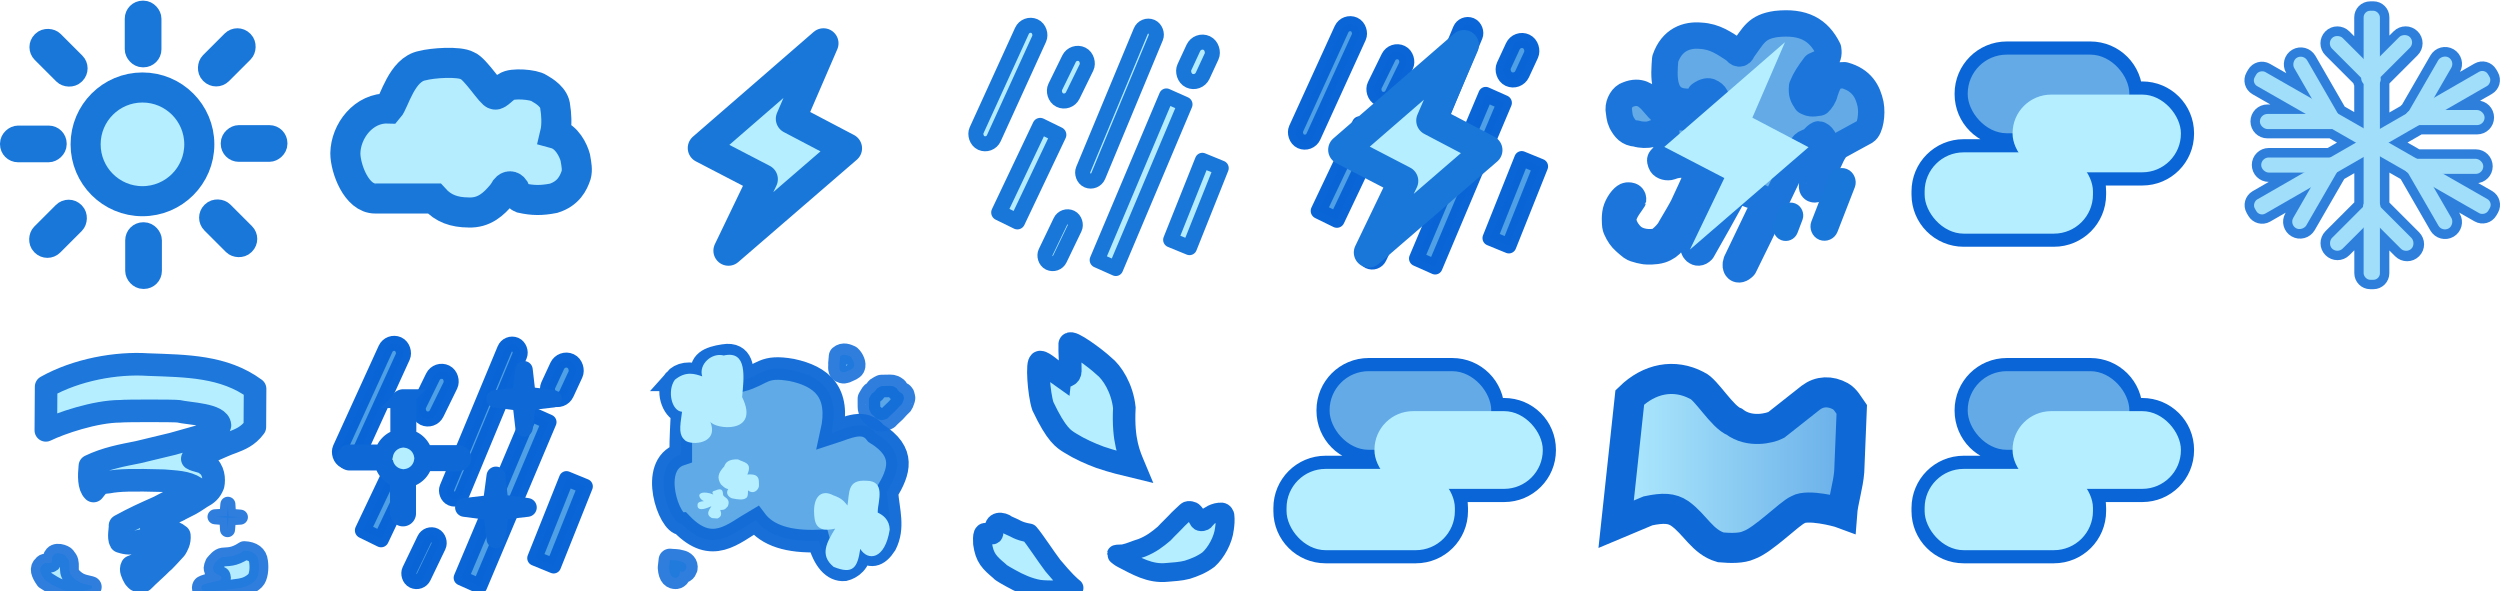 <?xml version="1.0" encoding="UTF-8" standalone="no"?>
<!-- Created with Inkscape (http://www.inkscape.org/) -->

<svg
   xmlns:dc="http://purl.org/dc/elements/1.1/"
   xmlns:cc="http://creativecommons.org/ns#"
   xmlns:rdf="http://www.w3.org/1999/02/22-rdf-syntax-ns#"
   xmlns:svg="http://www.w3.org/2000/svg"
   xmlns="http://www.w3.org/2000/svg"
   xmlns:xlink="http://www.w3.org/1999/xlink"
   xmlns:sodipodi="http://sodipodi.sourceforge.net/DTD/sodipodi-0.dtd"
   xmlns:inkscape="http://www.inkscape.org/namespaces/inkscape"
   width="66.492mm"
   height="15.721mm"
   viewBox="0 0 66.492 15.721"
   version="1.1"
   id="svg8"
   inkscape:version="0.92.4 (5da689c313, 2019-01-14)"
   sodipodi:docname="weather.svg">
  <defs
     id="defs2">
    <linearGradient
       inkscape:collect="always"
       id="linearGradient20335">
      <stop
         style="stop-color:#b5efff;stop-opacity:1"
         offset="0"
         id="stop20331" />
      <stop
         style="stop-color:#63aae7;stop-opacity:1"
         offset="1"
         id="stop20333" />
    </linearGradient>
    <linearGradient
       inkscape:collect="always"
       xlink:href="#linearGradient20335"
       id="linearGradient20337"
       x1="148.928"
       y1="185.465"
       x2="156.076"
       y2="185.465"
       gradientUnits="userSpaceOnUse" />
  </defs>
  <sodipodi:namedview
     id="base"
     pagecolor="#ffffff"
     bordercolor="#666666"
     borderopacity="1.0"
     inkscape:pageopacity="0.0"
     inkscape:pageshadow="2"
     inkscape:zoom="2.8284271"
     inkscape:cx="57.089046"
     inkscape:cy="29.022432"
     inkscape:document-units="mm"
     inkscape:current-layer="layer13"
     showgrid="false"
     inkscape:window-width="1920"
     inkscape:window-height="1027"
     inkscape:window-x="-8"
     inkscape:window-y="-8"
     inkscape:window-maximized="1"
     fit-margin-top="0"
     fit-margin-left="0"
     fit-margin-right="0"
     fit-margin-bottom="0" />
  <g
     inkscape:groupmode="layer"
     id="layer2"
     inkscape:label="sunny"
     transform="translate(-106.415,-173.13)">
    <circle
       style="opacity:1;fill:#b5efff;fill-opacity:1;stroke:#1a77da;stroke-width:0.8;stroke-linecap:butt;stroke-linejoin:miter;stroke-miterlimit:4;stroke-dasharray:none;stroke-opacity:1;paint-order:stroke markers fill"
       id="path8545"
       cx="110.204"
       cy="176.969"
       r="1.512" />
    <rect
       style="opacity:1;fill:#b5efff;fill-opacity:1;stroke:#1a77da;stroke-width:0.5;stroke-linecap:round;stroke-linejoin:miter;stroke-miterlimit:4;stroke-dasharray:none;stroke-opacity:1;paint-order:stroke markers fill"
       id="rect8573"
       width="0.476"
       height="1.274"
       x="109.983"
       y="173.397"
       ry="0.23" />
    <rect
       ry="0.23"
       y="-113.81"
       x="176.708"
       height="1.274"
       width="0.476"
       id="rect12285"
       style="opacity:1;fill:#b5efff;fill-opacity:1;stroke:#1a77da;stroke-width:0.5;stroke-linecap:round;stroke-linejoin:miter;stroke-miterlimit:4;stroke-dasharray:none;stroke-opacity:1;paint-order:stroke markers fill"
       transform="rotate(90)" />
    <rect
       ry="0.23"
       y="106.665"
       x="-177.196"
       height="1.274"
       width="0.476"
       id="rect12287"
       style="opacity:1;fill:#b5efff;fill-opacity:1;stroke:#1a77da;stroke-width:0.5;stroke-linecap:round;stroke-linejoin:miter;stroke-miterlimit:4;stroke-dasharray:none;stroke-opacity:1;paint-order:stroke markers fill"
       transform="rotate(-90)" />
    <rect
       ry="0.23"
       y="179.291"
       x="109.995"
       height="1.274"
       width="0.476"
       id="rect12289"
       style="opacity:1;fill:#b5efff;fill-opacity:1;stroke:#1a77da;stroke-width:0.5;stroke-linecap:round;stroke-linejoin:miter;stroke-miterlimit:4;stroke-dasharray:none;stroke-opacity:1;paint-order:stroke markers fill" />
    <rect
       style="opacity:1;fill:#b5efff;fill-opacity:1;stroke:#1a77da;stroke-width:0.5;stroke-linecap:round;stroke-linejoin:miter;stroke-miterlimit:4;stroke-dasharray:none;stroke-opacity:1;paint-order:stroke markers fill"
       id="rect12291"
       width="0.476"
       height="1.274"
       x="-47.415"
       y="205.616"
       ry="0.23"
       transform="rotate(-45)"
       inkscape:transform-center-x="1.9711128"
       inkscape:transform-center-y="0.96885204" />
    <rect
       inkscape:transform-center-y="0.96885204"
       inkscape:transform-center-x="1.9711128"
       transform="rotate(-45)"
       ry="0.23"
       y="199.218"
       x="-47.398"
       height="1.274"
       width="0.476"
       id="rect12293"
       style="opacity:1;fill:#b5efff;fill-opacity:1;stroke:#1a77da;stroke-width:0.5;stroke-linecap:round;stroke-linejoin:miter;stroke-miterlimit:4;stroke-dasharray:none;stroke-opacity:1;paint-order:stroke markers fill" />
    <rect
       inkscape:transform-center-y="-1.9711102"
       inkscape:transform-center-x="0.9688497"
       transform="rotate(45)"
       ry="0.23"
       y="49.749"
       x="202.824"
       height="1.274"
       width="0.476"
       id="rect12295"
       style="opacity:1;fill:#b5efff;fill-opacity:1;stroke:#1a77da;stroke-width:0.5;stroke-linecap:round;stroke-linejoin:miter;stroke-miterlimit:4;stroke-dasharray:none;stroke-opacity:1;paint-order:stroke markers fill" />
    <rect
       style="opacity:1;fill:#b5efff;fill-opacity:1;stroke:#1a77da;stroke-width:0.5;stroke-linecap:round;stroke-linejoin:miter;stroke-miterlimit:4;stroke-dasharray:none;stroke-opacity:1;paint-order:stroke markers fill"
       id="rect12297"
       width="0.476"
       height="1.274"
       x="202.774"
       y="43.351"
       ry="0.23"
       transform="rotate(45)"
       inkscape:transform-center-x="0.9688497"
       inkscape:transform-center-y="-1.9711102" />
  </g>
  <g
     inkscape:groupmode="layer"
     id="layer3"
     inkscape:label="cloudy"
     style="display:inline"
     transform="translate(-106.415,-173.13)">
    <path
       style="display:inline;fill:#b5edff;fill-opacity:1;stroke:#1a77da;stroke-width:0.8;stroke-linecap:butt;stroke-linejoin:miter;stroke-miterlimit:4;stroke-dasharray:none;stroke-opacity:1;paint-order:stroke markers fill"
       d="m 116.396,178.409 h 1.568 c 0.242,0.271 0.537,0.369 0.909,0.372 0.425,0.02 0.682,-0.237 0.871,-0.459 0,0 0.056,-0.06 0.121,-0.174 0.068,-0.086 0.169,-0.082 0.226,0.004 0.018,0.043 0.078,0.2 0.189,0.244 0.314,0.07 0.54,0.068 0.856,0.008 0.394,-0.123 0.53,-0.398 0.603,-0.62 0.036,-0.132 0.011,-0.272 -0.024,-0.467 -0.051,-0.186 -0.219,-0.548 -0.536,-0.634 0.057,-0.236 0.031,-0.545 0.004,-0.704 -0.013,-0.257 -0.295,-0.428 -0.428,-0.504 -0.141,-0.102 -0.733,-0.144 -0.861,-0.039 -0.071,0.023 -0.251,0.238 -0.313,0.207 -0.079,0.026 -0.526,-0.694 -0.738,-0.767 -0.226,-0.124 -0.93,-0.071 -1.193,-9e-4 -0.554,0.1 -0.745,0.963 -0.898,1.139 -0.663,-0.027 -1.142,0.597 -1.152,1.194 0.002,0.404 0.297,1.207 0.798,1.201 z"
       id="path12300"
       inkscape:connector-curvature="0"
       sodipodi:nodetypes="ccccccccccccccccccccc" />
  </g>
  <g
     inkscape:groupmode="layer"
     id="layer4"
     inkscape:label="lightning"
     style="display:inline"
     transform="translate(-106.415,-173.13)">
    <path
       style="display:inline;fill:#b5efff;fill-opacity:1;stroke:#1a77da;stroke-width:0.8;stroke-linecap:butt;stroke-linejoin:round;stroke-miterlimit:4;stroke-dasharray:none;stroke-opacity:1;paint-order:stroke markers fill"
       d="m 125.107,177.067 3.21,-2.785 -0.868,2.008 1.494,0.785 -3.154,2.723 0.915,-1.902 z"
       id="path12303"
       inkscape:connector-curvature="0" />
  </g>
  <g
     inkscape:groupmode="layer"
     id="layer5"
     inkscape:label="rain"
     style="display:inline"
     transform="translate(-106.415,-173.13)">
    <rect
       style="display:inline;opacity:1;fill:#b5edff;fill-opacity:1;stroke:#1a77da;stroke-width:0.4;stroke-linecap:butt;stroke-linejoin:round;stroke-miterlimit:4;stroke-dasharray:none;stroke-opacity:1;paint-order:stroke markers fill"
       id="rect12305"
       width="0.542"
       height="2.277"
       x="194.395"
       y="111.646"
       ry="0.271"
       rx="0"
       transform="matrix(0.925,0.379,-0.371,0.929,0,0)" />
    <rect
       transform="matrix(0.913,0.407,-0.389,0.921,0,0)"
       rx="0"
       ry="0.271"
       y="104.545"
       x="195.079"
       height="4.741"
       width="0.542"
       id="rect12309"
       style="display:inline;opacity:1;fill:#b5edff;fill-opacity:1;stroke:#1a77da;stroke-width:0.4;stroke-linecap:butt;stroke-linejoin:round;stroke-miterlimit:4;stroke-dasharray:none;stroke-opacity:1;paint-order:stroke markers fill" />
    <rect
       transform="matrix(0.898,0.44,-0.429,0.903,0,0)"
       rx="0"
       ry="0.271"
       y="99.513"
       x="196.852"
       height="2.556"
       width="0.542"
       id="rect12311"
       style="display:inline;opacity:1;fill:#b5edff;fill-opacity:1;stroke:#1a77da;stroke-width:0.418;stroke-linecap:butt;stroke-linejoin:round;stroke-miterlimit:4;stroke-dasharray:none;stroke-opacity:1;paint-order:stroke markers fill" />
    <rect
       style="opacity:1;fill:#b5edff;fill-opacity:1;stroke:#1a77da;stroke-width:0.4;stroke-linecap:butt;stroke-linejoin:round;stroke-miterlimit:4;stroke-dasharray:none;stroke-opacity:1;paint-order:stroke markers fill"
       id="rect12313"
       width="0.504"
       height="3.414"
       x="193.683"
       y="103"
       ry="0.252"
       transform="matrix(0.911,0.413,-0.415,0.91,0,0)" />
    <rect
       style="opacity:1;fill:#b5edff;fill-opacity:1;stroke:#1a77da;stroke-width:0.4;stroke-linecap:butt;stroke-linejoin:round;stroke-miterlimit:4;stroke-dasharray:none;stroke-opacity:1;paint-order:stroke markers fill"
       id="rect12315"
       width="0.518"
       height="1.353"
       x="197.926"
       y="97.348"
       ry="0.259"
       transform="rotate(26.085)" />
    <rect
       style="opacity:1;fill:#b5edff;fill-opacity:1;stroke:#1a77da;stroke-width:0.4;stroke-linecap:butt;stroke-linejoin:round;stroke-miterlimit:4;stroke-dasharray:none;stroke-opacity:1;paint-order:stroke markers fill"
       id="rect12317"
       width="0.535"
       height="1.102"
       x="198.694"
       y="99.855"
       ry="0.267"
       transform="rotate(24.872)" />
    <rect
       style="opacity:1;fill:#b5edff;fill-opacity:1;stroke:#1a77da;stroke-width:0.4;stroke-linecap:butt;stroke-linejoin:round;stroke-miterlimit:4;stroke-dasharray:none;stroke-opacity:1;paint-order:stroke markers fill"
       id="rect12319"
       width="0.418"
       height="1.336"
       x="198.878"
       y="102.828"
       ry="0.209"
       transform="rotate(25.668)" />
    <rect
       style="opacity:1;fill:#b5edff;fill-opacity:1;stroke:#1a77da;stroke-width:0.4;stroke-linecap:butt;stroke-linejoin:round;stroke-miterlimit:4;stroke-dasharray:none;stroke-opacity:1;paint-order:stroke markers fill"
       id="rect12321"
       width="0.434"
       height="4.427"
       x="193.065"
       y="107.903"
       ry="0.217"
       transform="rotate(22.578)" />
  </g>
  <g
     style="display:inline"
     inkscape:label="thunder"
     id="g12339"
     inkscape:groupmode="layer"
     transform="translate(-106.415,-173.13)">
    <g
       id="g20348">
      <rect
         style="display:inline;opacity:1;fill:#4fa0e4;fill-opacity:1;stroke:#0965d6;stroke-width:0.4;stroke-linecap:butt;stroke-linejoin:round;stroke-miterlimit:4;stroke-dasharray:none;stroke-opacity:0.996;paint-order:stroke markers fill"
         id="rect12323"
         width="0.542"
         height="2.277"
         x="202.269"
         y="108.384"
         ry="0.271"
         rx="0"
         transform="matrix(0.925,0.379,-0.371,0.929,0,0)" />
      <rect
         transform="matrix(0.913,0.407,-0.389,0.921,0,0)"
         rx="0"
         ry="0.271"
         y="101.048"
         x="202.892"
         height="4.741"
         width="0.542"
         id="rect12325"
         style="display:inline;opacity:1;fill:#4fa0e4;fill-opacity:1;stroke:#0965d6;stroke-width:0.4;stroke-linecap:butt;stroke-linejoin:round;stroke-miterlimit:4;stroke-dasharray:none;stroke-opacity:0.996;paint-order:stroke markers fill" />
      <rect
         transform="matrix(0.898,0.44,-0.429,0.903,0,0)"
         rx="0"
         ry="0.271"
         y="95.734"
         x="204.51"
         height="2.556"
         width="0.542"
         id="rect12327"
         style="display:inline;opacity:1;fill:#4fa0e4;fill-opacity:1;stroke:#0965d6;stroke-width:0.418;stroke-linecap:butt;stroke-linejoin:round;stroke-miterlimit:4;stroke-dasharray:none;stroke-opacity:0.996;paint-order:stroke markers fill" />
      <rect
         style="display:inline;opacity:1;fill:#4fa0e4;fill-opacity:1;stroke:#0965d6;stroke-width:0.4;stroke-linecap:butt;stroke-linejoin:round;stroke-miterlimit:4;stroke-dasharray:none;stroke-opacity:0.996;paint-order:stroke markers fill"
         id="rect12329"
         width="0.504"
         height="3.414"
         x="201.397"
         y="99.451"
         ry="0.252"
         transform="matrix(0.911,0.413,-0.415,0.91,0,0)" />
      <rect
         style="display:inline;opacity:1;fill:#4fa0e4;fill-opacity:1;stroke:#0965d6;stroke-width:0.4;stroke-linecap:butt;stroke-linejoin:round;stroke-miterlimit:4;stroke-dasharray:none;stroke-opacity:0.996;paint-order:stroke markers fill"
         id="rect12331"
         width="0.518"
         height="1.353"
         x="205.539"
         y="93.573"
         ry="0.259"
         transform="rotate(26.085)" />
      <rect
         style="display:inline;opacity:1;fill:#4fa0e4;fill-opacity:1;stroke:#0965d6;stroke-width:0.4;stroke-linecap:butt;stroke-linejoin:round;stroke-miterlimit:4;stroke-dasharray:none;stroke-opacity:0.996;paint-order:stroke markers fill"
         id="rect12333"
         width="0.535"
         height="1.102"
         x="206.385"
         y="96.242"
         ry="0.267"
         transform="rotate(24.872)" />
      <rect
         style="display:inline;opacity:1;fill:#4fa0e4;fill-opacity:1;stroke:#0965d6;stroke-width:0.4;stroke-linecap:butt;stroke-linejoin:round;stroke-miterlimit:4;stroke-dasharray:none;stroke-opacity:0.996;paint-order:stroke markers fill"
         id="rect12335"
         width="0.418"
         height="1.336"
         x="206.519"
         y="99.109"
         ry="0.209"
         transform="rotate(25.668)" />
      <rect
         style="display:inline;opacity:1;fill:#4fa0e4;fill-opacity:1;stroke:#0965d6;stroke-width:0.4;stroke-linecap:butt;stroke-linejoin:round;stroke-miterlimit:4;stroke-dasharray:none;stroke-opacity:0.996;paint-order:stroke markers fill"
         id="rect12337"
         width="0.434"
         height="4.427"
         x="200.894"
         y="104.601"
         ry="0.217"
         transform="rotate(22.578)" />
    </g>
    <path
       inkscape:connector-curvature="0"
       id="path12341"
       d="m 142.14,177.114 3.21,-2.785 -0.868,2.008 1.494,0.785 -3.154,2.723 0.915,-1.902 z"
       style="display:inline;fill:#b5efff;fill-opacity:1;stroke:#1a77da;stroke-width:0.8;stroke-linecap:butt;stroke-linejoin:round;stroke-miterlimit:4;stroke-dasharray:none;stroke-opacity:1;paint-order:stroke markers fill" />
  </g>
  <g
     inkscape:groupmode="layer"
     id="layer6"
     inkscape:label="fog"
     transform="translate(-106.415,-173.13)">
    <path
       inkscape:connector-curvature="0"
       d="m 158.644,177.182 h 2.398 c 0.576,0 1.039,0.464 1.039,1.039 v 0.083 c 0,0.576 -0.464,1.039 -1.039,1.039 h -2.398 c -0.576,0 -1.039,-0.464 -1.039,-1.039 v -0.083 c 0,-0.576 0.464,-1.039 1.039,-1.039 z m 2.327,-1.536 h 2.421 c 0.569,0 1.028,0.458 1.028,1.028 v 0.012 c 0,0.569 -0.458,1.028 -1.028,1.028 h -2.421 c -0.569,0 -1.028,-0.458 -1.028,-1.028 v -0.012 c 0,-0.569 0.458,-1.028 1.028,-1.028 z m -1.181,-1.063 h 2.221 c 0.576,0 1.039,0.464 1.039,1.039 v 0.012 c 0,0.576 -0.464,1.039 -1.039,1.039 h -2.221 c -0.576,0 -1.039,-0.464 -1.039,-1.039 v -0.012 c 0,-0.576 0.464,-1.039 1.039,-1.039 z"
       style="display:inline;opacity:1;fill:#b5efff;fill-opacity:1;stroke:#0965d6;stroke-width:0.7;stroke-linecap:butt;stroke-linejoin:miter;stroke-miterlimit:4;stroke-dasharray:none;stroke-opacity:0.996;paint-order:stroke markers fill"
       id="rect20105"
       inkscape:label="stroke" />
    <rect
       ry="1.039"
       y="174.583"
       x="158.75"
       height="2.091"
       width="4.299"
       id="rect20139"
       style="display:inline;opacity:1;fill:#63aae7;fill-opacity:1;stroke:none;stroke-width:0.7;stroke-linecap:butt;stroke-linejoin:miter;stroke-miterlimit:4;stroke-dasharray:none;stroke-opacity:0.996;paint-order:stroke markers fill" />
    <rect
       ry="1.028"
       y="175.646"
       x="159.943"
       height="2.067"
       width="4.477"
       id="rect20141"
       style="display:inline;opacity:1;fill:#b5efff;fill-opacity:1;stroke:none;stroke-width:0.7;stroke-linecap:butt;stroke-linejoin:miter;stroke-miterlimit:4;stroke-dasharray:none;stroke-opacity:0.996;paint-order:stroke markers fill" />
    <rect
       ry="1.039"
       y="177.182"
       x="157.604"
       height="2.162"
       width="4.477"
       id="rect20143"
       style="display:inline;opacity:1;fill:#b5efff;fill-opacity:1;stroke:none;stroke-width:0.7;stroke-linecap:butt;stroke-linejoin:miter;stroke-miterlimit:4;stroke-dasharray:none;stroke-opacity:0.996;paint-order:stroke markers fill" />
  </g>
  <g
     inkscape:label="fog 2"
     id="g20163"
     inkscape:groupmode="layer"
     transform="translate(-106.415,-173.13)">
    <path
       inkscape:label="stroke"
       id="path20155"
       style="display:inline;opacity:1;fill:#b5efff;fill-opacity:1;stroke:#0965d6;stroke-width:0.7;stroke-linecap:butt;stroke-linejoin:miter;stroke-miterlimit:4;stroke-dasharray:none;stroke-opacity:0.996;paint-order:stroke markers fill"
       d="m 158.644,185.601 h 2.398 c 0.576,0 1.039,0.464 1.039,1.039 v 0.083 c 0,0.576 -0.464,1.039 -1.039,1.039 h -2.398 c -0.576,0 -1.039,-0.464 -1.039,-1.039 v -0.083 c 0,-0.576 0.464,-1.039 1.039,-1.039 z m 2.327,-1.536 h 2.421 c 0.569,0 1.028,0.458 1.028,1.028 v 0.012 c 0,0.569 -0.458,1.028 -1.028,1.028 h -2.421 c -0.569,0 -1.028,-0.458 -1.028,-1.028 v -0.012 c 0,-0.569 0.458,-1.028 1.028,-1.028 z m -1.181,-1.063 h 2.221 c 0.576,0 1.039,0.464 1.039,1.039 v 0.012 c 0,0.576 -0.464,1.039 -1.039,1.039 h -2.221 c -0.576,0 -1.039,-0.464 -1.039,-1.039 v -0.012 c 0,-0.576 0.464,-1.039 1.039,-1.039 z"
       inkscape:connector-curvature="0" />
    <rect
       style="display:inline;opacity:1;fill:#63aae7;fill-opacity:1;stroke:none;stroke-width:0.7;stroke-linecap:butt;stroke-linejoin:miter;stroke-miterlimit:4;stroke-dasharray:none;stroke-opacity:0.996;paint-order:stroke markers fill"
       id="rect20157"
       width="4.299"
       height="2.091"
       x="158.75"
       y="183.002"
       ry="1.039" />
    <rect
       style="display:inline;opacity:1;fill:#b5efff;fill-opacity:1;stroke:none;stroke-width:0.7;stroke-linecap:butt;stroke-linejoin:miter;stroke-miterlimit:4;stroke-dasharray:none;stroke-opacity:0.996;paint-order:stroke markers fill"
       id="rect20159"
       width="4.477"
       height="2.067"
       x="159.943"
       y="184.065"
       ry="1.028" />
    <rect
       style="display:inline;opacity:1;fill:#b5efff;fill-opacity:1;stroke:none;stroke-width:0.7;stroke-linecap:butt;stroke-linejoin:miter;stroke-miterlimit:4;stroke-dasharray:none;stroke-opacity:0.996;paint-order:stroke markers fill"
       id="rect20161"
       width="4.477"
       height="2.162"
       x="157.604"
       y="185.601"
       ry="1.039" />
  </g>
  <g
     inkscape:label="fog 3"
     id="g20173"
     inkscape:groupmode="layer"
     transform="translate(-106.415,-173.13)">
    <path
       inkscape:label="stroke"
       id="path20165"
       style="display:inline;opacity:1;fill:#b5efff;fill-opacity:1;stroke:#0965d6;stroke-width:0.7;stroke-linecap:butt;stroke-linejoin:miter;stroke-miterlimit:4;stroke-dasharray:none;stroke-opacity:0.996;paint-order:stroke markers fill"
       d="m 141.672,185.601 h 2.398 c 0.576,0 1.039,0.464 1.039,1.039 v 0.083 c 0,0.576 -0.464,1.039 -1.039,1.039 h -2.398 c -0.576,0 -1.039,-0.464 -1.039,-1.039 v -0.083 c 0,-0.576 0.464,-1.039 1.039,-1.039 z m 2.327,-1.536 h 2.421 c 0.569,0 1.028,0.458 1.028,1.028 v 0.012 c 0,0.569 -0.458,1.028 -1.028,1.028 h -2.421 c -0.569,0 -1.028,-0.458 -1.028,-1.028 v -0.012 c 0,-0.569 0.458,-1.028 1.028,-1.028 z m -1.181,-1.063 h 2.221 c 0.576,0 1.039,0.464 1.039,1.039 v 0.012 c 0,0.576 -0.464,1.039 -1.039,1.039 h -2.221 c -0.576,0 -1.039,-0.464 -1.039,-1.039 v -0.012 c 0,-0.576 0.464,-1.039 1.039,-1.039 z"
       inkscape:connector-curvature="0" />
    <rect
       style="display:inline;opacity:1;fill:#63aae7;fill-opacity:1;stroke:none;stroke-width:0.7;stroke-linecap:butt;stroke-linejoin:miter;stroke-miterlimit:4;stroke-dasharray:none;stroke-opacity:0.996;paint-order:stroke markers fill"
       id="rect20167"
       width="4.299"
       height="2.091"
       x="141.778"
       y="183.002"
       ry="1.039" />
    <rect
       style="display:inline;opacity:1;fill:#b5efff;fill-opacity:1;stroke:none;stroke-width:0.7;stroke-linecap:butt;stroke-linejoin:miter;stroke-miterlimit:4;stroke-dasharray:none;stroke-opacity:0.996;paint-order:stroke markers fill"
       id="rect20169"
       width="4.477"
       height="2.067"
       x="142.971"
       y="184.065"
       ry="1.028" />
    <rect
       style="display:inline;opacity:1;fill:#b5efff;fill-opacity:1;stroke:none;stroke-width:0.7;stroke-linecap:butt;stroke-linejoin:miter;stroke-miterlimit:4;stroke-dasharray:none;stroke-opacity:0.996;paint-order:stroke markers fill"
       id="rect20171"
       width="4.477"
       height="2.162"
       x="140.633"
       y="185.601"
       ry="1.039" />
  </g>
  <g
     inkscape:groupmode="layer"
     id="layer8"
     inkscape:label="snow"
     style="display:inline"
     transform="translate(-106.415,-173.13)">
    <path
       inkscape:connector-curvature="0"
       id="rect20243"
       d="m 169.455,173.416 c -0.097,0 -0.175,0.078 -0.175,0.175 v 1.107 l -0.557,-0.557 c -0.079,-0.079 -0.205,-0.079 -0.283,0 -0.079,0.079 -0.079,0.205 0,0.283 l 0.802,0.802 c -0.002,0.043 0.012,0.085 0.038,0.121 v 1.195 l -0.686,-0.393 -0.812,-1.408 c -0.056,-0.096 -0.178,-0.129 -0.274,-0.073 -0.096,0.056 -0.129,0.178 -0.073,0.274 l 0.469,0.812 -1.241,-0.71 c -0.084,-0.048 -0.191,-0.019 -0.239,0.065 l -0.041,0.071 c -0.048,0.084 -0.019,0.191 0.065,0.239 l 1.292,0.739 h -1.019 c -0.111,0 -0.201,0.089 -0.201,0.201 0,0.111 0.089,0.201 0.201,0.201 h 1.71 c 0.002,0 0.004,-0.002 0.007,-0.002 l 0.636,0.364 -0.685,0.394 h -1.632 c -0.111,0 -0.201,0.089 -0.201,0.201 0,0.111 0.089,0.201 0.201,0.201 h 0.936 l -1.241,0.714 c -0.084,0.049 -0.113,0.156 -0.065,0.24 l 0.041,0.071 c 0.049,0.084 0.156,0.113 0.24,0.065 l 1.22,-0.702 -0.473,0.82 c -0.056,0.096 -0.023,0.218 0.073,0.274 0.096,0.056 0.218,0.023 0.274,-0.073 l 0.82,-1.42 0.7,-0.403 v 1.312 l -0.84,0.84 c -0.079,0.079 -0.079,0.205 0,0.284 0.079,0.079 0.205,0.079 0.283,0 l 0.557,-0.557 v 1.213 c 0,0.097 0.078,0.176 0.175,0.176 h 0.082 c 0.097,0 0.175,-0.079 0.175,-0.176 v -1.208 l 0.581,0.581 c 0.079,0.079 0.205,0.079 0.284,0 0.079,-0.079 0.079,-0.205 0,-0.284 l -0.842,-0.842 c -2.6e-4,-0.03 -0.009,-0.059 -0.022,-0.086 v -1.267 l 0.688,0.393 c 0.016,0.019 0.035,0.034 0.057,0.046 l 0.812,1.408 c 0.056,0.096 0.178,0.129 0.274,0.073 0.096,-0.056 0.129,-0.178 0.073,-0.274 l -0.48,-0.831 1.216,0.696 c 0.084,0.048 0.191,0.019 0.239,-0.065 l 0.041,-0.071 c 0.048,-0.084 0.019,-0.192 -0.065,-0.24 l -1.173,-0.671 h 0.865 c 0.111,0 0.201,-0.089 0.201,-0.201 0,-0.111 -0.089,-0.201 -0.201,-0.201 h -1.566 l -0.752,-0.43 0.811,-0.467 h 1.543 c 0.111,0 0.201,-0.089 0.201,-0.201 0,-0.111 -0.089,-0.201 -0.201,-0.201 h -0.846 l 1.115,-0.641 c 0.084,-0.049 0.113,-0.155 0.065,-0.239 l -0.041,-0.071 c -0.049,-0.084 -0.155,-0.113 -0.239,-0.064 l -1.188,0.683 0.456,-0.79 c 0.056,-0.096 0.023,-0.218 -0.073,-0.274 -0.096,-0.056 -0.218,-0.023 -0.274,0.073 l -0.78,1.351 c -0.029,0.016 -0.052,0.039 -0.07,0.066 l -0.708,0.408 v -1.232 c 0.015,-0.031 0.023,-0.063 0.021,-0.097 l 0.803,-0.803 c 0.079,-0.079 0.079,-0.205 0,-0.283 -0.079,-0.079 -0.205,-0.079 -0.284,0 l -0.54,0.541 v -1.091 c 0,-0.097 -0.078,-0.175 -0.175,-0.175 z"
       style="opacity:1;fill:none;fill-opacity:1;stroke:#2077d9;stroke-width:0.5;stroke-linecap:butt;stroke-linejoin:miter;stroke-miterlimit:4;stroke-dasharray:none;stroke-opacity:0.937;paint-order:stroke markers fill" />
    <g
       id="g20316"
       style="display:inline;stroke:none;stroke-opacity:0.937">
      <rect
         ry="0.175"
         y="173.416"
         x="169.28"
         height="7.156"
         width="0.433"
         id="rect20286"
         style="opacity:1;fill:#a1def9;fill-opacity:1;stroke:none;stroke-width:0.5;stroke-linecap:butt;stroke-linejoin:miter;stroke-miterlimit:4;stroke-dasharray:none;stroke-opacity:0.937;paint-order:stroke markers fill" />
      <rect
         transform="rotate(-60.227)"
         style="opacity:1;fill:#a1def9;fill-opacity:1;stroke:none;stroke-width:0.5;stroke-linecap:butt;stroke-linejoin:miter;stroke-miterlimit:4;stroke-dasharray:none;stroke-opacity:0.937;paint-order:stroke markers fill"
         id="rect20288"
         width="0.433"
         height="7.156"
         x="-69.613"
         y="231.41"
         ry="0.175" />
      <rect
         ry="0.175"
         y="-62.27"
         x="237.671"
         height="7.156"
         width="0.433"
         id="rect20290"
         style="opacity:1;fill:#a1def9;fill-opacity:1;stroke:none;stroke-width:0.5;stroke-linecap:butt;stroke-linejoin:miter;stroke-miterlimit:4;stroke-dasharray:none;stroke-opacity:0.937;paint-order:stroke markers fill"
         transform="rotate(60.086)" />
      <rect
         transform="rotate(45)"
         ry="0.201"
         y="6.242"
         x="246"
         height="1.749"
         width="0.401"
         id="rect20292"
         style="opacity:1;fill:#a1def9;fill-opacity:1;stroke:none;stroke-width:0.504;stroke-linecap:butt;stroke-linejoin:miter;stroke-miterlimit:4;stroke-dasharray:none;stroke-opacity:0.937;paint-order:stroke markers fill" />
      <rect
         style="opacity:1;fill:#a1def9;fill-opacity:1;stroke:none;stroke-width:0.504;stroke-linecap:butt;stroke-linejoin:miter;stroke-miterlimit:4;stroke-dasharray:none;stroke-opacity:0.937;paint-order:stroke markers fill"
         id="rect20294"
         width="0.401"
         height="1.749"
         x="6.299"
         y="245.984"
         ry="0.201"
         transform="matrix(-0.707,0.707,0.707,0.707,0,0)" />
      <rect
         style="opacity:1;fill:#a1def9;fill-opacity:1;stroke:none;stroke-width:0.504;stroke-linecap:butt;stroke-linejoin:miter;stroke-miterlimit:4;stroke-dasharray:none;stroke-opacity:0.937;paint-order:stroke markers fill"
         id="rect20296"
         width="0.401"
         height="1.749"
         x="3.831"
         y="-243.991"
         ry="0.201"
         transform="rotate(135)" />
      <rect
         transform="matrix(0.707,0.707,0.707,-0.707,0,0)"
         ry="0.201"
         y="-4.299"
         x="243.524"
         height="1.749"
         width="0.401"
         id="rect20298"
         style="opacity:1;fill:#a1def9;fill-opacity:1;stroke:none;stroke-width:0.504;stroke-linecap:butt;stroke-linejoin:miter;stroke-miterlimit:4;stroke-dasharray:none;stroke-opacity:0.937;paint-order:stroke markers fill" />
      <rect
         style="opacity:1;fill:#a1def9;fill-opacity:1;stroke:none;stroke-width:0.554;stroke-linecap:butt;stroke-linejoin:miter;stroke-miterlimit:4;stroke-dasharray:none;stroke-opacity:0.937;paint-order:stroke markers fill"
         id="rect20300"
         width="0.401"
         height="2.111"
         x="235.691"
         y="-67.598"
         ry="0.201"
         transform="matrix(0.866,0.5,0.5,-0.866,0,0)" />
      <rect
         transform="matrix(0,1,1,0,0,0)"
         ry="0.201"
         y="170.386"
         x="176.056"
         height="2.111"
         width="0.401"
         id="rect20302"
         style="opacity:1;fill:#a1def9;fill-opacity:1;stroke:none;stroke-width:0.554;stroke-linecap:butt;stroke-linejoin:miter;stroke-miterlimit:4;stroke-dasharray:none;stroke-opacity:0.937;paint-order:stroke markers fill" />
      <rect
         style="opacity:1;fill:#a1def9;fill-opacity:1;stroke:none;stroke-width:0.554;stroke-linecap:butt;stroke-linejoin:miter;stroke-miterlimit:4;stroke-dasharray:none;stroke-opacity:0.937;paint-order:stroke markers fill"
         id="rect20304"
         width="0.401"
         height="2.111"
         x="177.354"
         y="170.351"
         ry="0.201"
         transform="matrix(0,1,1,0,0,0)" />
      <rect
         transform="matrix(-0.866,0.5,0.5,0.866,0,0)"
         ry="0.201"
         y="238.862"
         x="-59.157"
         height="2.111"
         width="0.401"
         id="rect20306"
         style="opacity:1;fill:#a1def9;fill-opacity:1;stroke:none;stroke-width:0.554;stroke-linecap:butt;stroke-linejoin:miter;stroke-miterlimit:4;stroke-dasharray:none;stroke-opacity:0.937;paint-order:stroke markers fill" />
      <rect
         transform="matrix(0.866,-0.5,-0.5,-0.866,0,0)"
         ry="0.201"
         y="-237.134"
         x="57.53"
         height="2.111"
         width="0.401"
         id="rect20308"
         style="opacity:1;fill:#a1def9;fill-opacity:1;stroke:none;stroke-width:0.554;stroke-linecap:butt;stroke-linejoin:miter;stroke-miterlimit:4;stroke-dasharray:none;stroke-opacity:0.937;paint-order:stroke markers fill" />
      <rect
         style="opacity:1;fill:#a1def9;fill-opacity:1;stroke:none;stroke-width:0.554;stroke-linecap:butt;stroke-linejoin:miter;stroke-miterlimit:4;stroke-dasharray:none;stroke-opacity:0.937;paint-order:stroke markers fill"
         id="rect20310"
         width="0.401"
         height="2.111"
         x="-176.562"
         y="-168.632"
         ry="0.201"
         transform="matrix(0,-1,-1,0,0,0)" />
      <rect
         transform="matrix(0,-1,-1,0,0,0)"
         ry="0.201"
         y="-168.667"
         x="-177.72"
         height="2.111"
         width="0.401"
         id="rect20312"
         style="opacity:1;fill:#a1def9;fill-opacity:1;stroke:none;stroke-width:0.554;stroke-linecap:butt;stroke-linejoin:miter;stroke-miterlimit:4;stroke-dasharray:none;stroke-opacity:0.937;paint-order:stroke markers fill" />
      <rect
         style="display:inline;opacity:1;fill:#a1def9;fill-opacity:1;stroke:none;stroke-width:0.554;stroke-linecap:butt;stroke-linejoin:miter;stroke-miterlimit:4;stroke-dasharray:none;stroke-opacity:0.937;paint-order:stroke markers fill"
         id="rect20314"
         width="0.401"
         height="2.111"
         x="-234.849"
         y="69.338"
         ry="0.201"
         transform="matrix(-0.866,-0.5,-0.5,0.866,0,0)" />
    </g>
  </g>
  <g
     inkscape:groupmode="layer"
     id="layer9"
     inkscape:label="aurora"
     style="display:inline"
     transform="translate(-106.415,-173.13)">
    <path
       style="display:inline;fill:url(#linearGradient20337);fill-opacity:1;stroke:#0e68d6;stroke-width:0.8;stroke-linecap:butt;stroke-linejoin:miter;stroke-miterlimit:4;stroke-dasharray:none;stroke-opacity:1;paint-order:stroke markers fill"
       d="m 149.762,183.7 c 0.518,-0.504 1.177,-0.64 1.789,-0.316 0.24,0.095 0.668,0.84 0.994,0.965 0.406,0.307 0.946,0.169 1.11,0.085 l 0.92,-0.726 c 0.237,-0.18 0.521,-0.186 0.79,-0.039 0.135,0.075 0.217,0.234 0.301,0.353 l -0.067,1.649 c -0.025,0.351 -0.166,0.803 -0.189,1.112 -0.147,-0.055 -0.921,-0.247 -1.168,-0.1 -0.234,0.099 -0.925,0.812 -1.317,0.947 -0.182,0.085 -0.475,0.082 -0.744,0.058 -0.491,-0.144 -0.673,-0.605 -1.09,-0.902 -0.213,-0.144 -0.443,-0.153 -0.844,-0.069 l -0.848,0.356 z"
       id="path20321"
       inkscape:connector-curvature="0"
       sodipodi:nodetypes="cccccccccccccccc" />
  </g>
  <g
     inkscape:groupmode="layer"
     id="layer10"
     inkscape:label="crystal sheet"
     style="display:inline"
     transform="translate(-106.415,-173.13)">
    <g
       id="g20384"
       style="display:inline">
      <rect
         style="display:inline;opacity:1;fill:#4fa0e4;fill-opacity:1;stroke:#0965d6;stroke-width:0.4;stroke-linecap:butt;stroke-linejoin:round;stroke-miterlimit:4;stroke-dasharray:none;stroke-opacity:0.996;paint-order:stroke markers fill"
         id="rect20350"
         width="0.542"
         height="2.277"
         x="181.823"
         y="125.888"
         ry="0.271"
         rx="0"
         transform="matrix(0.925,0.379,-0.371,0.929,0,0)" />
      <rect
         transform="matrix(0.913,0.407,-0.389,0.921,0,0)"
         rx="0"
         ry="0.271"
         y="119.157"
         x="182.777"
         height="4.741"
         width="0.542"
         id="rect20352"
         style="display:inline;opacity:1;fill:#4fa0e4;fill-opacity:1;stroke:#0965d6;stroke-width:0.4;stroke-linecap:butt;stroke-linejoin:round;stroke-miterlimit:4;stroke-dasharray:none;stroke-opacity:0.996;paint-order:stroke markers fill" />
      <rect
         transform="matrix(0.898,0.44,-0.429,0.903,0,0)"
         rx="0"
         ry="0.271"
         y="114.557"
         x="185.193"
         height="2.556"
         width="0.542"
         id="rect20354"
         style="display:inline;opacity:1;fill:#4fa0e4;fill-opacity:1;stroke:#0965d6;stroke-width:0.418;stroke-linecap:butt;stroke-linejoin:round;stroke-miterlimit:4;stroke-dasharray:none;stroke-opacity:0.996;paint-order:stroke markers fill" />
      <rect
         style="display:inline;opacity:1;fill:#4fa0e4;fill-opacity:1;stroke:#0965d6;stroke-width:0.4;stroke-linecap:butt;stroke-linejoin:round;stroke-miterlimit:4;stroke-dasharray:none;stroke-opacity:0.996;paint-order:stroke markers fill"
         id="rect20356"
         width="0.504"
         height="3.414"
         x="181.795"
         y="117.691"
         ry="0.252"
         transform="matrix(0.911,0.413,-0.415,0.91,0,0)" />
      <rect
         style="display:inline;opacity:1;fill:#4fa0e4;fill-opacity:1;stroke:#0965d6;stroke-width:0.4;stroke-linecap:butt;stroke-linejoin:round;stroke-miterlimit:4;stroke-dasharray:none;stroke-opacity:0.996;paint-order:stroke markers fill"
         id="rect20358"
         width="0.518"
         height="1.353"
         x="186.449"
         y="112.383"
         ry="0.259"
         transform="rotate(26.085)" />
      <rect
         style="display:inline;opacity:1;fill:#4fa0e4;fill-opacity:1;stroke:#0965d6;stroke-width:0.4;stroke-linecap:butt;stroke-linejoin:round;stroke-miterlimit:4;stroke-dasharray:none;stroke-opacity:0.996;paint-order:stroke markers fill"
         id="rect20360"
         width="0.535"
         height="1.102"
         x="186.901"
         y="114.644"
         ry="0.267"
         transform="rotate(24.872)" />
      <rect
         style="display:inline;opacity:1;fill:#4fa0e4;fill-opacity:1;stroke:#0965d6;stroke-width:0.4;stroke-linecap:butt;stroke-linejoin:round;stroke-miterlimit:4;stroke-dasharray:none;stroke-opacity:0.996;paint-order:stroke markers fill"
         id="rect20362"
         width="0.418"
         height="1.336"
         x="187.292"
         y="117.779"
         ry="0.209"
         transform="rotate(25.668)" />
      <rect
         style="display:inline;opacity:1;fill:#4fa0e4;fill-opacity:1;stroke:#0965d6;stroke-width:0.4;stroke-linecap:butt;stroke-linejoin:round;stroke-miterlimit:4;stroke-dasharray:none;stroke-opacity:0.996;paint-order:stroke markers fill"
         id="rect20364"
         width="0.434"
         height="4.427"
         x="180.689"
         y="122.208"
         ry="0.217"
         transform="rotate(22.578)" />
    </g>
    <path
       style="display:inline;opacity:1;fill:#b5efff;fill-opacity:1;stroke:#0e68d6;stroke-width:1.89;stroke-linecap:butt;stroke-linejoin:miter;stroke-miterlimit:4;stroke-dasharray:none;stroke-opacity:1;paint-order:stroke markers fill"
       d="m 442.047,693.332 c -0.199,0 -0.359,0.16 -0.359,0.359 v 3.531 c 0,0.04 0.01,0.077 0.021,0.113 a 2.022,2.022 0 0 0 -1.615,1.543 h -3.438 c -0.199,0 -0.359,0.16 -0.359,0.359 0,0.199 0.16,0.359 0.359,0.359 h 3.406 a 2.022,2.022 0 0 0 1.596,1.709 c -9e-5,0.003 -0.002,0.006 -0.002,0.01 v 3.531 c 0,0.199 0.16,0.359 0.359,0.359 0.199,0 0.359,-0.16 0.359,-0.359 v -3.523 a 2.022,2.022 0 0 0 1.68,-1.664 h 3.508 c 0.199,0 0.359,-0.16 0.359,-0.359 0,-0.199 -0.16,-0.359 -0.359,-0.359 h -3.518 a 2.022,2.022 0 0 0 -1.66,-1.607 c 0.012,-0.035 0.021,-0.072 0.021,-0.111 v -3.531 c 0,-0.199 -0.16,-0.359 -0.359,-0.359 z"
       transform="scale(0.265)"
       id="rect20392"
       inkscape:connector-curvature="0" />
    <path
       sodipodi:type="star"
       style="opacity:1;fill:#b5efff;fill-opacity:1;stroke:#0e68d6;stroke-width:0.5;stroke-linecap:butt;stroke-linejoin:round;stroke-miterlimit:4;stroke-dasharray:none;stroke-opacity:1;paint-order:stroke markers fill"
       id="path20406"
       sodipodi:sides="4"
       sodipodi:cx="119.6046"
       sodipodi:cy="186.62558"
       sodipodi:r1="0.8360526"
       sodipodi:r2="0.130372"
       sodipodi:arg1="1.5707963"
       sodipodi:arg2="2.2715116"
       inkscape:flatsided="false"
       inkscape:rounded="0"
       inkscape:randomized="0"
       d="m 119.605,187.462 -0.084,-0.736 -0.752,-0.1 0.736,-0.084 0.1,-0.752 0.084,0.736 0.752,0.1 -0.736,0.084 z"
       inkscape:transform-center-x="1.5027492e-06"
       inkscape:transform-center-y="-2.3475534e-06" />
    <path
       d="m 120.353,184.51 -0.078,-0.681 -0.695,-0.092 0.681,-0.078 0.092,-0.695 0.078,0.681 0.695,0.092 -0.681,0.078 z"
       inkscape:randomized="0"
       inkscape:rounded="0"
       inkscape:flatsided="false"
       sodipodi:arg2="2.2715116"
       sodipodi:arg1="1.5707963"
       sodipodi:r2="0.12054479"
       sodipodi:r1="0.77303237"
       sodipodi:cy="183.73737"
       sodipodi:cx="120.35294"
       sodipodi:sides="4"
       id="path20408"
       style="opacity:1;fill:#b5efff;fill-opacity:1;stroke:#0e68d6;stroke-width:0.462;stroke-linecap:butt;stroke-linejoin:round;stroke-miterlimit:4;stroke-dasharray:none;stroke-opacity:1;paint-order:stroke markers fill"
       sodipodi:type="star" />
  </g>
  <g
     inkscape:groupmode="layer"
     id="layer11"
     inkscape:label="petal rain"
     style="display:inline"
     transform="translate(-106.415,-173.13)">
    <path
       style="display:inline;fill:#b5efff;fill-opacity:1;stroke:#116cd8;stroke-width:0.6;stroke-linecap:butt;stroke-linejoin:miter;stroke-miterlimit:4;stroke-dasharray:none;stroke-opacity:0.996;paint-order:stroke markers fill"
       d="m 134.618,183.123 c 0.139,0.04 0.261,0.002 0.264,-0.121 0.005,-0.213 -0.024,-0.498 -0.016,-0.719 0.02,-0.115 0.688,0.374 0.902,0.576 0.223,0.171 0.496,0.595 0.551,1.115 -0.045,0.886 0.135,1.26 0.265,1.571 -0.281,-0.068 -0.554,-0.131 -0.91,-0.252 -0.256,-0.094 -0.549,-0.224 -0.79,-0.376 -0.18,-0.11 -0.368,-0.217 -0.732,-0.984 -0.109,-0.327 -0.169,-1.203 -0.068,-1.173 0.089,-0.003 0.326,0.219 0.534,0.364 z"
       id="path20411"
       inkscape:connector-curvature="0"
       sodipodi:nodetypes="csccccccccc" />
    <path
       style="opacity:1;fill:#b5efff;fill-opacity:1;stroke:#116cd8;stroke-width:1.89;stroke-linecap:butt;stroke-linejoin:round;stroke-miterlimit:4;stroke-dasharray:none;stroke-opacity:0.996;paint-order:stroke markers fill"
       d="m 514.201,709.392 c -0.105,-0.028 -0.599,-0.4 -0.596,-0.438 0.003,-0.035 0.492,-0.022 0.721,-0.052 0.666,-0.139 1.195,-0.414 1.83,-0.595 0.948,-0.377 1.554,-0.842 2.259,-1.439 0.386,-0.428 0.773,-0.77 1.147,-1.171 0.335,-0.379 0.766,-0.734 1.091,-1.058 0.2,-0.189 0.697,-0.001 0.665,0.043 0.278,0.217 0.374,0.589 0.577,0.887 0.113,0.218 0.575,0.083 0.571,-0.006 0.353,-0.338 0.251,-0.373 0.614,-0.547 0.137,-0.108 0.557,-0.281 0.878,-0.302 0.32,-0.043 0.443,0.057 0.546,0.309 0.059,0.494 0.017,0.916 -0.045,1.355 -0.124,1.141 -0.846,2.434 -1.599,3.102 -0.683,0.512 -1.42,0.797 -2.121,1.021 -0.677,0.185 -1.434,0.211 -2.039,0.267 -1.727,0.186 -3.119,-0.667 -4.5,-1.377 z"
       id="path20419"
       inkscape:connector-curvature="0"
       transform="scale(0.265)"
       sodipodi:nodetypes="cscccccccccccccccc" />
    <path
       style="display:inline;opacity:1;fill:#b5efff;fill-opacity:1;stroke:#116cd8;stroke-width:1.89;stroke-linecap:butt;stroke-linejoin:round;stroke-miterlimit:4;stroke-dasharray:none;stroke-opacity:0.996;paint-order:stroke markers fill"
       d="m 505.829,712.453 c -1.045,-0.193 -1.98,-0.626 -2.813,-1.094 -0.04,-0.025 -1.086,-0.583 -1.109,-0.702 -1.027,-0.872 -1.529,-1.317 -1.727,-2.782 -0.033,-0.702 -0.067,-1.541 0.744,-0.893 0.468,0.138 0.386,-0.167 0.406,-0.334 -0.137,-1.167 0.859,-1.036 1.338,-0.653 0.935,0.383 1.032,0.618 2.204,0.822 0.534,0.604 1.687,2.389 2.362,3.267 0.612,0.742 1.014,1.165 1.322,1.495 0.063,0.052 0.502,0.523 0.804,0.744 -1.194,0.196 -2.445,0.265 -3.528,0.132 z"
       id="path20423"
       inkscape:connector-curvature="0"
       transform="scale(0.265)"
       sodipodi:nodetypes="cccccccccccc" />
  </g>
  <g
     inkscape:groupmode="layer"
     id="layer7"
     inkscape:label="heavy storm"
     style="display:inline"
     transform="translate(-106.415,-173.13)">
    <path
       style="display:inline;opacity:1;fill:#63aae7;fill-opacity:1;stroke:#1c75db;stroke-width:2.646;stroke-linecap:butt;stroke-linejoin:round;stroke-miterlimit:4;stroke-dasharray:none;stroke-opacity:1;paint-order:stroke markers fill"
       d="m 571.565,677.98 1.462,-2.962 1.397,-2.713 -0.709,-0.544 -0.942,-0.289 -0.623,1.137 -0.809,1.806 -0.928,1.666 c -0.591,1.015 -0.757,1.155 -1.037,1.59 -0.131,0.229 -0.571,0.565 -1.092,0.734 -0.586,0.191 -1.474,0.149 -1.577,0.133 0,0 -1.032,-0.145 -1.389,-0.416 -0.113,-0.086 -0.582,-0.453 -0.946,-0.842 -0.224,-0.24 -0.638,-0.932 -0.681,-1.275 -0.026,-0.208 -0.115,-1.134 0.118,-1.744 0.297,-0.779 0.816,-1.29 1.061,-1.312 0.403,-0.036 0.647,0.071 0.596,0.467 -0.011,0.085 -1.037,1.223 -0.976,2.015 0.063,0.813 0.727,1.51 1.001,1.715 0.895,0.669 2.199,0.497 2.509,0.355 0.186,-0.086 0.968,-0.756 1.219,-1.292 0.477,-0.811 1.136,-1.92 1.294,-2.267 0.462,-1.011 1.126,-2.391 1.114,-2.482 0.131,-0.658 -0.088,-1.087 -0.345,-1.368 -0.19,-0.277 -1.216,-0.378 -2.034,-0.038 -0.327,0.115 -0.783,-0.007 -0.931,-0.25 -0.046,-0.076 -0.097,-0.215 -0.113,-0.308 -0.026,-0.153 -0.014,-0.184 0.13,-0.323 0.17,-0.165 0.418,-0.535 0.506,-0.754 0.068,-0.169 0.01,-0.942 0.002,-1.279 -0.041,-0.247 0.048,-0.639 -0.202,-0.708 -0.362,-0.113 -0.984,0.254 -1.36,0.335 -0.344,0.131 -1.053,0.104 -1.479,-0.039 -0.823,-0.057 -1.137,-0.485 -1.483,-1.098 -0.246,-0.525 -0.199,-0.762 -0.293,-1.321 -0.026,-0.627 0.397,-1.354 0.911,-1.488 1.243,-0.51 1.915,0.172 2.224,0.455 0.389,0.364 1.141,1.488 1.917,1.749 0.646,0.102 3.143,0.117 3.636,0.022 0.338,-0.065 0.624,-0.226 0.939,-0.53 0.227,-0.215 0.13,-0.494 0.188,-0.759 0.023,-0.486 -0.014,-0.605 -0.086,-0.748 -0.106,-0.208 -0.31,-0.385 -0.506,-0.439 -0.163,-0.16 -0.595,-0.09 -1.052,0.241 -0.402,1.064 -0.948,0.716 -1.512,0.709 -2.327,-0.138 -2.122,-2.607 -1.991,-4.279 0.678,-1.977 2.182,-2.461 3.556,-2.336 1.459,0.074 2.395,0.773 3.505,1.499 0.166,0.313 0.553,0.442 0.686,-0.006 1.132,-1.527 1.391,-2.383 3.393,-2.67 2.726,-0.3 4.26,0.571 5.218,2.504 0.185,1.167 -0.588,1.307 -1.34,1.66 -0.564,0.751 -0.967,1.325 -1.278,2.104 -0.065,0.764 0.064,0.982 0.413,1.517 0.357,0.171 0.535,0.247 1.284,0.111 0.2,-0.181 0.507,-0.613 0.586,-1.017 0.437,-1.37 0.755,-1.751 1.96,-1.737 1.753,0.489 2.358,1.633 2.63,2.901 0.19,1.022 -0.035,2.449 -0.52,2.748 -1.07,0.564 -1.763,0.981 -2.773,1.517 -0.523,0.509 -0.797,1.354 -1.028,1.787 l -0.819,2.204 c -0.073,0.308 -0.897,0.566 -0.715,-0.214 l 0.772,-2.024 0.588,-1.505 c 0.127,-0.325 -0.118,-0.873 -0.261,-1.116 -0.115,-0.196 -0.331,-0.362 -0.471,-0.363 -0.092,-1.7e-4 -0.459,0.326 -0.495,0.439 -0.027,0.086 -0.265,0.216 -0.65,0.357 -0.28,0.102 -0.483,0.298 -0.564,0.545 l -0.773,1.579 -3.466,7.241 -1.526,3.111 c -0.61,0.617 -0.991,0.123 -0.767,-0.496 l 2.25,-4.688 c 0.227,-0.424 0.835,-1.343 0.476,-1.58 -0.371,-0.293 -0.841,-0.3 -1.308,-0.431 -0.232,-0.067 -1.314,-0.596 -1.491,-0.416 l -1.748,3.161 -1.608,2.839 c -0.52,0.545 -1.015,-0.147 -0.847,-0.49 z"
       id="path904"
       inkscape:connector-curvature="0"
       transform="scale(0.265)"
       sodipodi:nodetypes="cccccccccscssssssssscsccccccccccccccccccccccccccccccccccccccccccscccccccccccccccc" />
    <path
       inkscape:connector-curvature="0"
       id="path906"
       d="m 150.68,177.037 3.21,-2.785 -0.868,2.008 1.494,0.785 -3.154,2.723 0.915,-1.902 z"
       style="display:inline;fill:#b5efff;fill-opacity:1;stroke:none;stroke-width:0.8;stroke-linecap:butt;stroke-linejoin:round;stroke-miterlimit:4;stroke-dasharray:none;stroke-opacity:1;paint-order:stroke markers fill" />
    <rect
       style="opacity:1;fill:#63aae7;fill-opacity:1;stroke:#1a77da;stroke-width:0.4;stroke-linecap:butt;stroke-linejoin:round;stroke-miterlimit:4;stroke-dasharray:none;stroke-opacity:1;paint-order:stroke markers fill"
       id="rect909"
       width="0.273"
       height="0.645"
       x="207.474"
       y="112.183"
       ry="0.136"
       transform="rotate(20.849)" />
    <rect
       style="opacity:1;fill:#63aae7;fill-opacity:1;stroke:#1a77da;stroke-width:0.4;stroke-linecap:butt;stroke-linejoin:round;stroke-miterlimit:4;stroke-dasharray:none;stroke-opacity:1;paint-order:stroke markers fill"
       id="rect911"
       width="0.347"
       height="1.621"
       x="209.157"
       y="109.39"
       ry="0.174"
       transform="rotate(21.246)" />
  </g>
  <g
     inkscape:groupmode="layer"
     id="layer12"
     inkscape:label="sandstorm"
     transform="translate(-106.415,-173.13)">
    <path
       style="display:inline;opacity:1;fill:#b5efff;fill-opacity:1;stroke:#1e77db;stroke-width:2.268;stroke-linecap:butt;stroke-linejoin:round;stroke-miterlimit:4;stroke-dasharray:none;stroke-opacity:1;paint-order:stroke markers fill"
       d="m 415.075,711.326 c -0.252,-0.43 -0.44,-0.838 -0.275,-1.138 l 1.218,-0.506 c 0.641,-0.485 0.951,-0.764 1.433,-1.403 -0.522,-0.813 -1.358,-0.884 -2.173,-0.561 -0.743,0.266 -1.306,0.05 -1.618,-0.038 -0.243,-0.393 -0.009,-1.372 -0.051,-1.599 1.485,-0.81 2.317,-1.179 3.886,-1.878 l 3.721,-1.934 c -0.91,-0.605 -2.079,-0.595 -3.228,-0.703 -3.124,-0.09 -4.509,-0.054 -5.526,0.143 -0.997,0.08 -0.992,0.259 -1.513,0.895 -0.478,-0.455 -0.46,-1.509 -0.362,-2.513 1.614,-0.778 3.228,-1.067 4.842,-1.388 l 3.465,-0.835 2.838,-0.8 c 0.914,-0.303 1.711,-0.282 1.91,-1.059 -0.065,-1.114 -3.101,-1.159 -4.151,-1.41 -0.444,-0.062 -5.391,-0.062 -5.834,1.3e-4 -2.54,5.2e-4 -6.039,1.205 -7.49,1.914 l 0.029,-4.38 c 3.037,-1.704 7.015,-2.431 10.222,-2.22 3.822,0.14 7.619,0.135 10.749,2.434 l -0.022,3.834 c -0.706,0.96 -1.542,1.253 -2.226,1.525 -1.19,0.412 -2.681,1.208 -4.052,1.659 0.301,0.205 1.233,0.296 1.423,0.585 0.739,0.509 0.787,1.496 0.67,2.044 -0.249,0.637 -0.575,0.91 -1.216,1.256 -1.142,0.768 -1.007,0.63 -2.046,1.171 -0.163,0.141 -1.628,0.694 -1.738,0.923 0.02,0.426 -1.288,0.934 -1.257,0.966 0.141,0.143 1.377,0.181 1.677,0.263 0.406,0.048 0.916,0.264 1.188,0.502 0.056,0.603 -0.203,1.022 -0.376,1.313 -0.483,0.52 -1.209,1.337 -1.45,1.502 -0.259,0.285 -1.342,1.233 -1.806,1.721 -0.633,0.037 -0.592,0.019 -0.86,-0.283 z"
       id="path920"
       inkscape:connector-curvature="0"
       transform="scale(0.265)"
       sodipodi:nodetypes="cccccccccccccccccccccccccccccccsccccccc" />
    <path
       style="display:inline;opacity:1;fill:#b5ebff;fill-opacity:1;stroke:#0765d6;stroke-width:1.89;stroke-linecap:butt;stroke-linejoin:round;stroke-miterlimit:4;stroke-dasharray:none;stroke-opacity:0.834;paint-order:stroke markers fill"
       d="m 406.076,711.537 c -0.485,-0.69 -0.65,-1.182 -0.227,-1.539 0.156,-0.233 0.35,-0.14 0.817,-0.172 0.234,-0.016 -0.043,-0.433 0.293,-0.811 0.377,-0.424 1.341,0.069 1.24,0.192 0.669,0.573 0.022,1.361 0.594,1.961 0.693,0.738 1.203,0.741 1.896,0.922 0.241,0.053 0.142,0.289 -0.06,0.36 -1.193,0.383 -2.36,0.324 -3.009,-0.05 -0.57,-0.219 -1.012,-0.522 -1.545,-0.863 z"
       id="path922"
       inkscape:connector-curvature="0"
       transform="scale(0.265)"
       sodipodi:nodetypes="ccsscccccc" />
    <path
       style="display:inline;opacity:1;fill:#b5ebff;fill-opacity:1;stroke:#0765d6;stroke-width:1.89;stroke-linecap:butt;stroke-linejoin:round;stroke-miterlimit:4;stroke-dasharray:none;stroke-opacity:0.834;paint-order:stroke markers fill"
       d="m 421.955,712.594 c -0.265,-0.111 -0.206,-0.482 -0.042,-0.553 0.056,-0.05 0.689,-0.259 0.984,-0.29 0.778,-0.221 0.57,-0.063 0.857,-0.293 0.056,-0.147 0.056,-0.154 -0.006,-0.319 -0.239,-0.12 -0.737,-0.297 -0.76,-0.659 -0.112,-0.18 0.064,-0.461 0.1,-0.589 0.25,-0.286 0.498,-0.611 0.847,-0.66 0.474,-0.068 1.045,0.076 2.143,-0.649 0.871,0.039 1.364,0.41 1.437,1.091 0.107,0.74 -0.006,1.591 -0.331,1.91 -0.507,0.485 -1.036,0.652 -1.493,0.735 -0.861,0.131 -1.792,0.253 -2.134,0.269 -0.653,0.07 -1.071,0.126 -1.602,0.008 z"
       id="path924"
       inkscape:connector-curvature="0"
       transform="scale(0.265)"
       sodipodi:nodetypes="cccccccsccccccc" />
    <path
       sodipodi:type="star"
       style="display:inline;opacity:1;fill:#b5ebff;fill-opacity:1;stroke:#0765d6;stroke-width:0.4;stroke-linecap:butt;stroke-linejoin:round;stroke-miterlimit:4;stroke-dasharray:none;stroke-opacity:0.834;paint-order:stroke markers fill"
       id="path926"
       sodipodi:sides="4"
       sodipodi:cx="112.47098"
       sodipodi:cy="186.8793"
       sodipodi:r1="0.33766505"
       sodipodi:r2="0.032257784"
       sodipodi:arg1="1.5837827"
       sodipodi:arg2="2.3991419"
       inkscape:flatsided="false"
       inkscape:rounded="0"
       inkscape:randomized="0"
       d="m 112.467,187.217 -0.019,-0.316 -0.314,-0.026 0.316,-0.019 0.026,-0.314 0.019,0.316 0.314,0.026 -0.316,0.019 z"
       inkscape:transform-center-x="1.4163496e-06"
       inkscape:transform-center-y="-2.3535933e-06" />
  </g>
  <g
     inkscape:groupmode="layer"
     id="layer13"
     inkscape:label="geothermal haze"
     style="display:inline"
     transform="translate(-106.415,-173.13)">
    <path
       style="display:inline;opacity:1;fill:#5aa6e7;fill-opacity:1;stroke:#0765d6;stroke-width:2.268;stroke-linecap:butt;stroke-linejoin:round;stroke-miterlimit:4;stroke-dasharray:none;stroke-opacity:0.834;paint-order:stroke markers fill"
       d="m 489.815,695.441 c -0.296,-0.1 -0.338,-0.123 -0.42,-0.233 -0.078,-0.104 -0.212,-0.225 -0.304,-0.274 -0.027,-0.015 -0.05,-0.042 -0.05,-0.06 0,-0.018 -0.009,-0.028 -0.019,-0.022 -0.011,0.007 -0.037,-0.035 -0.058,-0.093 -0.021,-0.058 -0.058,-0.138 -0.082,-0.18 -0.097,-0.17 -0.106,-0.235 -0.106,-0.756 l -3.2e-4,-0.5 0.092,-0.163 c 0.166,-0.293 0.219,-0.366 0.29,-0.401 0.115,-0.056 0.245,-0.182 0.346,-0.334 0.088,-0.132 0.11,-0.151 0.307,-0.25 l 0.212,-0.107 0.531,-0.011 c 0.593,-0.012 0.608,-0.01 0.862,0.135 0.123,0.07 0.163,0.107 0.197,0.18 0.059,0.127 0.288,0.348 0.427,0.412 0.064,0.029 0.116,0.067 0.116,0.083 0,0.016 0.01,0.029 0.021,0.029 0.012,0 0.015,0.017 0.007,0.037 -0.01,0.027 -0.006,0.032 0.015,0.018 0.022,-0.013 0.026,-0.008 0.015,0.018 -0.008,0.021 -0.003,0.037 0.011,0.037 0.014,0 0.019,0.006 0.011,0.014 -0.008,0.008 -0.004,0.033 0.009,0.057 0.013,0.024 0.027,0.062 0.032,0.086 0.005,0.024 0.014,0.062 0.019,0.086 0.011,0.048 -0.063,0.287 -0.158,0.512 -0.051,0.12 -0.087,0.167 -0.199,0.259 -0.075,0.062 -0.167,0.155 -0.203,0.207 -0.075,0.107 -0.622,0.651 -0.784,0.778 -0.059,0.046 -0.147,0.135 -0.196,0.197 -0.057,0.073 -0.118,0.123 -0.169,0.141 -0.044,0.015 -0.1,0.037 -0.125,0.049 -0.084,0.04 -0.347,0.111 -0.406,0.11 -0.032,-6.7e-4 -0.143,-0.03 -0.246,-0.064 z"
       id="path937"
       inkscape:connector-curvature="0"
       transform="scale(0.265)" />
    <path
       style="display:inline;opacity:1;fill:#a2e0f6;fill-opacity:1;stroke:#0765d6;stroke-width:2.268;stroke-linecap:butt;stroke-linejoin:round;stroke-miterlimit:4;stroke-dasharray:none;stroke-opacity:0.834;paint-order:stroke markers fill"
       d="m 485.942,690.579 c -0.196,-0.137 -0.094,-0.528 -0.125,-0.732 l 0.065,-0.763 c 0.333,-0.291 0.713,-0.114 1.004,0.019 0.266,0.238 0.524,0.756 0.367,1.065 -0.089,0.176 -0.417,0.296 -0.593,0.374 -0.297,0.152 -0.457,0.192 -0.718,0.037 z"
       id="path939"
       inkscape:connector-curvature="0"
       transform="scale(0.265)"
       sodipodi:nodetypes="ccccsccc" />
    <path
       style="display:inline;fill:#acecfd;fill-opacity:0.996;stroke:#0765d6;stroke-width:0.6;stroke-linecap:butt;stroke-linejoin:round;stroke-miterlimit:4;stroke-dasharray:none;stroke-opacity:0.834;paint-order:stroke markers fill"
       d="m 124.381,188.497 c 0.037,0.009 0.136,-0.042 0.115,-0.172 0.104,0.038 0.147,-0.004 0.174,-0.083 0.017,-0.097 -0.052,-0.164 -0.15,-0.184 -0.111,-0.035 -0.185,-0.021 -0.288,-0.035 l -0.023,0.204 c 0.016,0.251 0.112,0.269 0.171,0.27 z"
       id="path945"
       inkscape:connector-curvature="0"
       sodipodi:nodetypes="cccccccc" />
    <path
       style="display:inline;fill:#60aae7;fill-opacity:1;stroke:#136cd8;stroke-width:0.6;stroke-linecap:butt;stroke-linejoin:miter;stroke-miterlimit:4;stroke-dasharray:none;stroke-opacity:0.973;paint-order:stroke markers fill"
       d="m 124.361,183.233 c 0.147,-0.169 0.388,-0.218 0.731,-0.093 -0.083,-0.377 0.172,-0.495 0.573,-0.555 0.511,-0.087 0.523,0.405 0.468,0.667 0.588,-0.163 0.568,-0.419 1.345,-0.281 0.776,0.167 1.299,0.575 1.052,1.672 0.426,-0.137 0.874,-0.388 1.181,0.012 0.817,0.503 0.612,1.033 0.292,1.567 0.043,0.515 0.192,0.937 -0.035,1.391 -0.205,0.319 -0.405,0.359 -0.672,0.117 -0.001,0.359 -0.247,0.512 -0.421,0.555 -0.301,0.027 -0.548,-0.254 -0.684,-0.766 -0.803,0.032 -1.368,-0.145 -1.672,-0.55 -0.603,0.35 -1.165,0.934 -1.976,0.093 -0.321,0.031 -0.899,-1.557 -0.023,-1.847 -0.004,-0.478 0.027,-0.81 0.035,-1.134 -0.237,-0.047 -0.437,-0.578 -0.193,-0.848 z"
       id="path947"
       inkscape:connector-curvature="0"
       sodipodi:nodetypes="cccccccccccccccccc" />
    <path
       style="display:inline;fill:#b4eefe;fill-opacity:1;stroke:none;stroke-width:0.065;stroke-linecap:butt;stroke-linejoin:miter;stroke-miterlimit:4;stroke-dasharray:none;stroke-opacity:1"
       d="m 124.361,183.233 c 0.296,-0.244 0.537,-0.159 0.731,-0.093 -0.101,-0.316 0.25,-0.641 0.573,-0.555 0.634,-0.143 0.536,0.581 0.488,1.106 0.492,1.001 -0.73,0.859 -0.849,0.651 0.245,0.599 -0.499,0.642 -0.666,0.503 -0.168,-0.147 -0.148,-0.314 -0.083,-0.763 -0.289,-0.023 -0.393,-0.575 -0.193,-0.848 z"
       id="path949"
       inkscape:connector-curvature="0"
       sodipodi:nodetypes="cccccccc" />
    <path
       style="display:inline;fill:#b4eefe;fill-opacity:1;stroke:none;stroke-width:0.065;stroke-linecap:butt;stroke-linejoin:miter;stroke-miterlimit:4;stroke-dasharray:none;stroke-opacity:1"
       d="m 128.955,186.574 c 0.057,-0.341 -0.01,-0.695 0.508,-0.657 0.503,0.004 0.318,0.509 0.289,0.843 0.154,0.068 0.319,0.2 0.327,0.455 -0.128,0.811 -0.584,0.84 -0.784,0.514 -0.073,0.495 -0.187,0.689 -0.708,0.478 -0.388,-0.318 -0.172,-0.666 0.041,-1.017 -0.286,0.066 -0.501,0.029 -0.546,-0.256 -0.082,-0.578 0.164,-0.809 0.5,-0.628 0.215,0.075 0.281,0.152 0.372,0.269 z"
       id="path951"
       inkscape:connector-curvature="0"
       sodipodi:nodetypes="cccccccccc" />
    <path
       style="display:inline;fill:#b5efff;fill-opacity:1;stroke:none;stroke-width:0.265px;stroke-linecap:butt;stroke-linejoin:miter;stroke-opacity:1"
       d="m 125.677,185.536 c 0.038,-0.114 0.128,-0.197 0.368,-0.187 0.143,0.083 0.393,0.074 0.246,0.403 0.354,-0.036 0.303,0.163 0.31,0.304 -0.008,0.086 -0.125,0.24 -0.292,0.117 5.2e-4,0.08 9e-4,0.173 -0.05,0.203 -0.082,0.06 -0.218,0.041 -0.377,0.007 -0.055,-0.018 -0.188,-0.108 -0.099,-0.246 -0.1,-0.017 -0.136,-0.077 -0.193,-0.123 -0.106,-0.167 -0.085,-0.297 0.088,-0.479 z"
       id="path953"
       inkscape:connector-curvature="0"
       sodipodi:nodetypes="ccccccccccc" />
    <path
       style="display:inline;fill:#b5efff;fill-opacity:1;stroke:none;stroke-width:0.265px;stroke-linecap:butt;stroke-linejoin:miter;stroke-opacity:1"
       d="m 125.097,186.237 c 0.051,-0.016 0.172,-0.004 0.293,0.047 -0.058,-0.076 -0.008,-0.09 0.041,-0.105 0.236,-0.106 0.203,0.064 0.218,0.12 0.018,0.065 0.213,0.088 0.121,0.301 -0.051,0.038 -0.049,0.098 -0.199,0.093 0.037,0.095 0.042,0.18 -0.076,0.228 l -0.146,-0.012 c -0.174,-0.095 -0.078,-0.206 -0.012,-0.316 -0.115,0.051 -0.334,0.142 -0.368,0.012 0.003,-0.055 -0.036,-0.132 0.17,-0.146 -0.078,-0.026 -0.214,-0.181 -0.042,-0.223 z"
       id="path955"
       inkscape:connector-curvature="0"
       sodipodi:nodetypes="cccscccccccc" />
  </g>
</svg>
